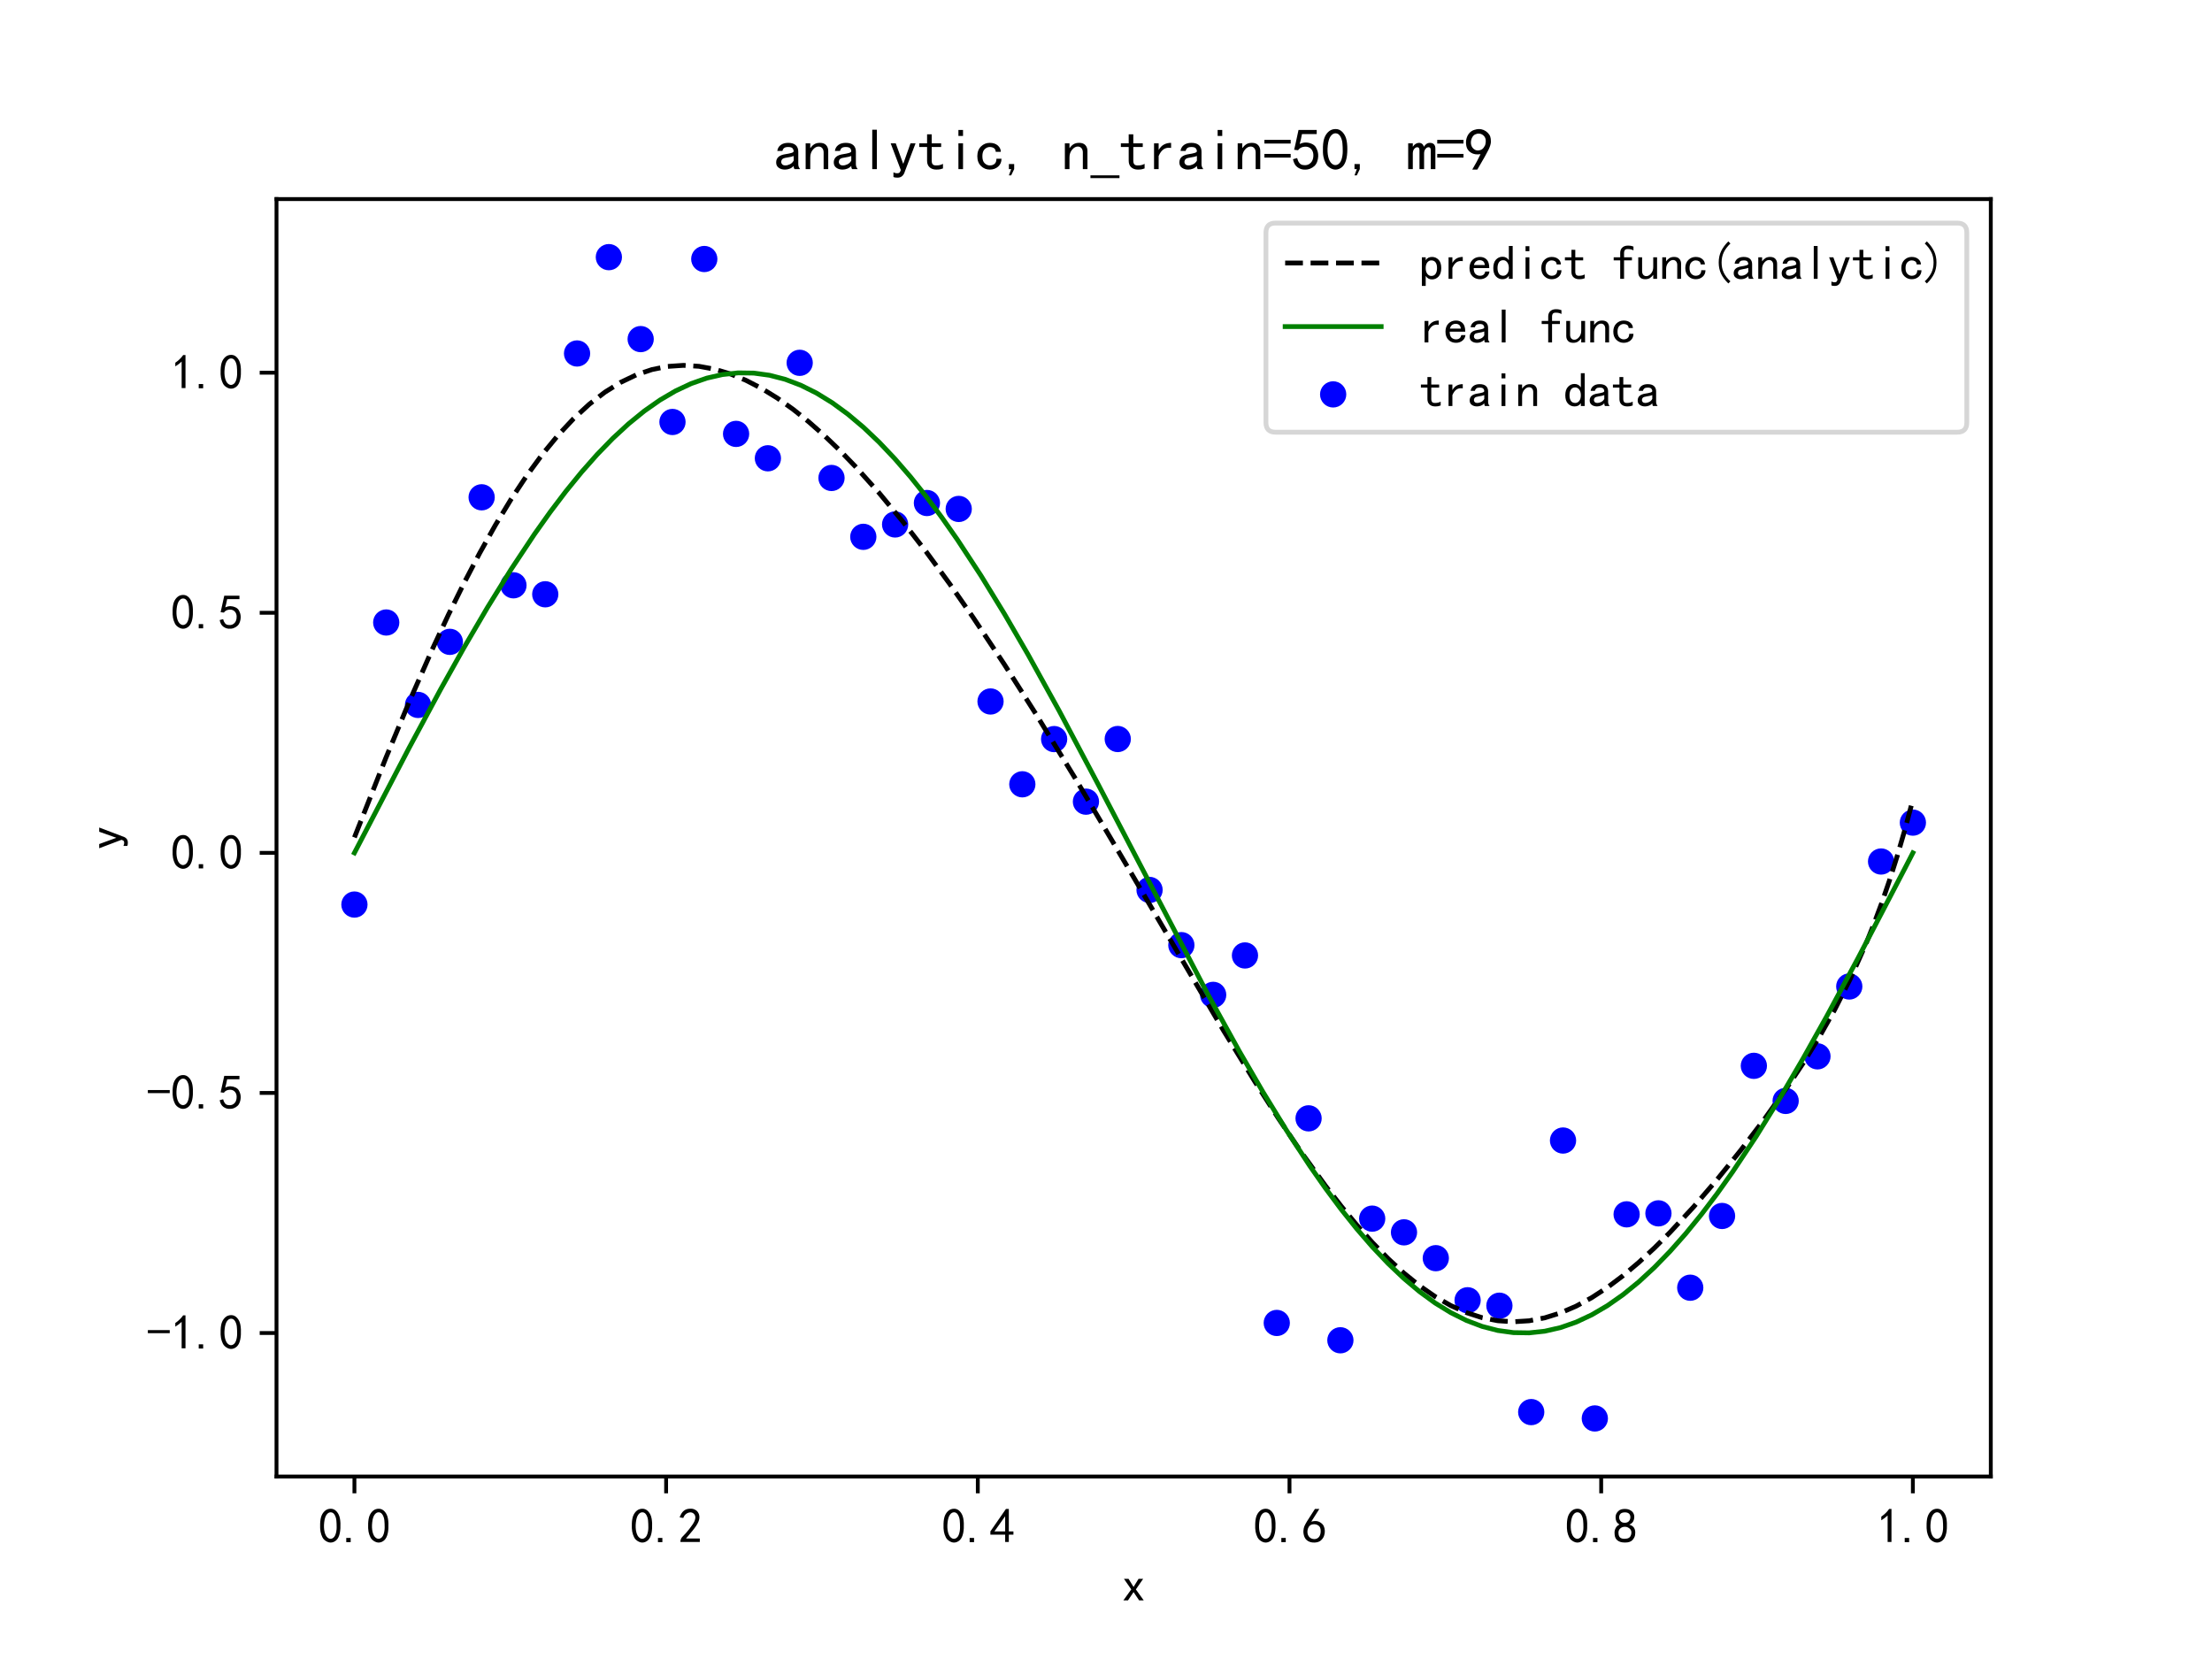 <?xml version="1.0" encoding="utf-8" standalone="no"?>
<!DOCTYPE svg PUBLIC "-//W3C//DTD SVG 1.1//EN"
  "http://www.w3.org/Graphics/SVG/1.1/DTD/svg11.dtd">
<svg height="345.6pt" version="1.1" viewBox="0 0 460.8 345.6" width="460.8pt" xmlns="http://www.w3.org/2000/svg" xmlns:xlink="http://www.w3.org/1999/xlink">
 <defs>
  <style type="text/css">*{stroke-linecap:butt;stroke-linejoin:round;}</style>
 </defs>
 <g id="figure_1">
  <g id="patch_1">
   <path d="M 0 345.6 
L 460.8 345.6 
L 460.8 0 
L 0 0 
z
" style="fill:#ffffff;"/>
  </g>
  <g id="axes_1">
   <g id="patch_2">
    <path d="M 57.6 307.584 
L 414.72 307.584 
L 414.72 41.472 
L 57.6 41.472 
z
" style="fill:#ffffff;"/>
   </g>
   <g id="PathCollection_1">
    <defs>
     <path d="M 0 2.236 
C 0.593 2.236 1.162 2 1.581 1.581 
C 2 1.162 2.236 0.593 2.236 0 
C 2.236 -0.593 2 -1.162 1.581 -1.581 
C 1.162 -2 0.593 -2.236 0 -2.236 
C -0.593 -2.236 -1.162 -2 -1.581 -1.581 
C -2 -1.162 -2.236 -0.593 -2.236 0 
C -2.236 0.593 -2 1.162 -1.581 1.581 
C -1.162 2 -0.593 2.236 0 2.236 
z
" id="mcbcfadfcb2" style="stroke:#0000ff;"/>
    </defs>
    <g clip-path="url(#p588df26e7e)">
     <use style="fill:#0000ff;stroke:#0000ff;" x="73.833" xlink:href="#mcbcfadfcb2" y="188.435"/>
     <use style="fill:#0000ff;stroke:#0000ff;" x="80.458" xlink:href="#mcbcfadfcb2" y="129.677"/>
     <use style="fill:#0000ff;stroke:#0000ff;" x="87.084" xlink:href="#mcbcfadfcb2" y="146.848"/>
     <use style="fill:#0000ff;stroke:#0000ff;" x="93.71" xlink:href="#mcbcfadfcb2" y="133.709"/>
     <use style="fill:#0000ff;stroke:#0000ff;" x="100.335" xlink:href="#mcbcfadfcb2" y="103.596"/>
     <use style="fill:#0000ff;stroke:#0000ff;" x="106.961" xlink:href="#mcbcfadfcb2" y="121.929"/>
     <use style="fill:#0000ff;stroke:#0000ff;" x="113.586" xlink:href="#mcbcfadfcb2" y="123.801"/>
     <use style="fill:#0000ff;stroke:#0000ff;" x="120.212" xlink:href="#mcbcfadfcb2" y="73.634"/>
     <use style="fill:#0000ff;stroke:#0000ff;" x="126.838" xlink:href="#mcbcfadfcb2" y="53.568"/>
     <use style="fill:#0000ff;stroke:#0000ff;" x="133.463" xlink:href="#mcbcfadfcb2" y="70.64"/>
     <use style="fill:#0000ff;stroke:#0000ff;" x="140.089" xlink:href="#mcbcfadfcb2" y="87.905"/>
     <use style="fill:#0000ff;stroke:#0000ff;" x="146.714" xlink:href="#mcbcfadfcb2" y="53.957"/>
     <use style="fill:#0000ff;stroke:#0000ff;" x="153.34" xlink:href="#mcbcfadfcb2" y="90.388"/>
     <use style="fill:#0000ff;stroke:#0000ff;" x="159.966" xlink:href="#mcbcfadfcb2" y="95.469"/>
     <use style="fill:#0000ff;stroke:#0000ff;" x="166.591" xlink:href="#mcbcfadfcb2" y="75.582"/>
     <use style="fill:#0000ff;stroke:#0000ff;" x="173.217" xlink:href="#mcbcfadfcb2" y="99.569"/>
     <use style="fill:#0000ff;stroke:#0000ff;" x="179.842" xlink:href="#mcbcfadfcb2" y="111.831"/>
     <use style="fill:#0000ff;stroke:#0000ff;" x="186.468" xlink:href="#mcbcfadfcb2" y="109.253"/>
     <use style="fill:#0000ff;stroke:#0000ff;" x="193.094" xlink:href="#mcbcfadfcb2" y="104.786"/>
     <use style="fill:#0000ff;stroke:#0000ff;" x="199.719" xlink:href="#mcbcfadfcb2" y="106.021"/>
     <use style="fill:#0000ff;stroke:#0000ff;" x="206.345" xlink:href="#mcbcfadfcb2" y="146.131"/>
     <use style="fill:#0000ff;stroke:#0000ff;" x="212.97" xlink:href="#mcbcfadfcb2" y="163.384"/>
     <use style="fill:#0000ff;stroke:#0000ff;" x="219.596" xlink:href="#mcbcfadfcb2" y="153.966"/>
     <use style="fill:#0000ff;stroke:#0000ff;" x="226.222" xlink:href="#mcbcfadfcb2" y="167.002"/>
     <use style="fill:#0000ff;stroke:#0000ff;" x="232.847" xlink:href="#mcbcfadfcb2" y="153.95"/>
     <use style="fill:#0000ff;stroke:#0000ff;" x="239.473" xlink:href="#mcbcfadfcb2" y="185.391"/>
     <use style="fill:#0000ff;stroke:#0000ff;" x="246.098" xlink:href="#mcbcfadfcb2" y="196.89"/>
     <use style="fill:#0000ff;stroke:#0000ff;" x="252.724" xlink:href="#mcbcfadfcb2" y="207.248"/>
     <use style="fill:#0000ff;stroke:#0000ff;" x="259.35" xlink:href="#mcbcfadfcb2" y="199.039"/>
     <use style="fill:#0000ff;stroke:#0000ff;" x="265.975" xlink:href="#mcbcfadfcb2" y="275.595"/>
     <use style="fill:#0000ff;stroke:#0000ff;" x="272.601" xlink:href="#mcbcfadfcb2" y="232.971"/>
     <use style="fill:#0000ff;stroke:#0000ff;" x="279.226" xlink:href="#mcbcfadfcb2" y="279.205"/>
     <use style="fill:#0000ff;stroke:#0000ff;" x="285.852" xlink:href="#mcbcfadfcb2" y="253.865"/>
     <use style="fill:#0000ff;stroke:#0000ff;" x="292.478" xlink:href="#mcbcfadfcb2" y="256.719"/>
     <use style="fill:#0000ff;stroke:#0000ff;" x="299.103" xlink:href="#mcbcfadfcb2" y="262.101"/>
     <use style="fill:#0000ff;stroke:#0000ff;" x="305.729" xlink:href="#mcbcfadfcb2" y="270.869"/>
     <use style="fill:#0000ff;stroke:#0000ff;" x="312.354" xlink:href="#mcbcfadfcb2" y="272.001"/>
     <use style="fill:#0000ff;stroke:#0000ff;" x="318.98" xlink:href="#mcbcfadfcb2" y="294.164"/>
     <use style="fill:#0000ff;stroke:#0000ff;" x="325.606" xlink:href="#mcbcfadfcb2" y="237.593"/>
     <use style="fill:#0000ff;stroke:#0000ff;" x="332.231" xlink:href="#mcbcfadfcb2" y="295.488"/>
     <use style="fill:#0000ff;stroke:#0000ff;" x="338.857" xlink:href="#mcbcfadfcb2" y="252.968"/>
     <use style="fill:#0000ff;stroke:#0000ff;" x="345.482" xlink:href="#mcbcfadfcb2" y="252.763"/>
     <use style="fill:#0000ff;stroke:#0000ff;" x="352.108" xlink:href="#mcbcfadfcb2" y="268.254"/>
     <use style="fill:#0000ff;stroke:#0000ff;" x="358.734" xlink:href="#mcbcfadfcb2" y="253.309"/>
     <use style="fill:#0000ff;stroke:#0000ff;" x="365.359" xlink:href="#mcbcfadfcb2" y="222.031"/>
     <use style="fill:#0000ff;stroke:#0000ff;" x="371.985" xlink:href="#mcbcfadfcb2" y="229.342"/>
     <use style="fill:#0000ff;stroke:#0000ff;" x="378.61" xlink:href="#mcbcfadfcb2" y="220.055"/>
     <use style="fill:#0000ff;stroke:#0000ff;" x="385.236" xlink:href="#mcbcfadfcb2" y="205.502"/>
     <use style="fill:#0000ff;stroke:#0000ff;" x="391.862" xlink:href="#mcbcfadfcb2" y="179.467"/>
     <use style="fill:#0000ff;stroke:#0000ff;" x="398.487" xlink:href="#mcbcfadfcb2" y="171.367"/>
    </g>
   </g>
   <g id="matplotlib.axis_1">
    <g id="xtick_1">
     <g id="line2d_1">
      <defs>
       <path d="M 0 0 
L 0 3.5 
" id="me71d3157ea" style="stroke:#000000;stroke-width:0.8;"/>
      </defs>
      <g>
       <use style="stroke:#000000;stroke-width:0.8;" x="73.833" xlink:href="#me71d3157ea" y="307.584"/>
      </g>
     </g>
     <g id="text_1">
      <!-- 0.0 -->
      <g transform="translate(66.333 321.459)scale(0.1 -0.1)">
       <defs>
        <path d="M 225 2537 
Q 250 3200 412 3587 
Q 575 3975 875 4225 
Q 1175 4475 1612 4475 
Q 2050 4475 2375 4112 
Q 2700 3750 2800 3200 
Q 2900 2650 2862 1937 
Q 2825 1225 2612 775 
Q 2400 325 1975 150 
Q 1550 -25 1125 187 
Q 700 400 525 750 
Q 350 1100 275 1487 
Q 200 1875 225 2537 
z
M 750 2687 
Q 675 2000 800 1462 
Q 925 925 1212 700 
Q 1500 475 1800 612 
Q 2100 750 2237 1162 
Q 2375 1575 2375 2062 
Q 2375 2550 2337 2950 
Q 2300 3350 2112 3675 
Q 1925 4000 1612 4012 
Q 1300 4025 1062 3700 
Q 825 3375 750 2687 
z
" id="SimHei-30" transform="scale(0.016)"/>
        <path d="M 1075 125 
L 500 125 
L 500 675 
L 1075 675 
L 1075 125 
z
" id="SimHei-2e" transform="scale(0.016)"/>
       </defs>
       <use xlink:href="#SimHei-30"/>
       <use x="50" xlink:href="#SimHei-2e"/>
       <use x="100" xlink:href="#SimHei-30"/>
      </g>
     </g>
    </g>
    <g id="xtick_2">
     <g id="line2d_2">
      <g>
       <use style="stroke:#000000;stroke-width:0.8;" x="138.764" xlink:href="#me71d3157ea" y="307.584"/>
      </g>
     </g>
     <g id="text_2">
      <!-- 0.2 -->
      <g transform="translate(131.264 321.459)scale(0.1 -0.1)">
       <defs>
        <path d="M 300 250 
Q 325 625 650 925 
Q 975 1225 1475 1862 
Q 1975 2500 2125 2850 
Q 2275 3200 2237 3450 
Q 2200 3700 2000 3862 
Q 1800 4025 1537 4000 
Q 1275 3975 1037 3800 
Q 800 3625 675 3275 
L 200 3350 
Q 400 3925 712 4187 
Q 1025 4450 1450 4475 
Q 1700 4500 1900 4462 
Q 2100 4425 2312 4287 
Q 2525 4150 2662 3875 
Q 2800 3600 2762 3212 
Q 2725 2825 2375 2287 
Q 2025 1750 1025 600 
L 2825 600 
L 2825 150 
L 300 150 
L 300 250 
z
" id="SimHei-32" transform="scale(0.016)"/>
       </defs>
       <use xlink:href="#SimHei-30"/>
       <use x="50" xlink:href="#SimHei-2e"/>
       <use x="100" xlink:href="#SimHei-32"/>
      </g>
     </g>
    </g>
    <g id="xtick_3">
     <g id="line2d_3">
      <g>
       <use style="stroke:#000000;stroke-width:0.8;" x="203.695" xlink:href="#me71d3157ea" y="307.584"/>
      </g>
     </g>
     <g id="text_3">
      <!-- 0.4 -->
      <g transform="translate(196.195 321.459)scale(0.1 -0.1)">
       <defs>
        <path d="M 2000 1100 
L 75 1100 
L 75 1525 
L 2100 4450 
L 2475 4450 
L 2475 1525 
L 3075 1525 
L 3075 1100 
L 2475 1100 
L 2475 150 
L 2000 150 
L 2000 1100 
z
M 2000 1525 
L 2000 3500 
L 600 1525 
L 2000 1525 
z
" id="SimHei-34" transform="scale(0.016)"/>
       </defs>
       <use xlink:href="#SimHei-30"/>
       <use x="50" xlink:href="#SimHei-2e"/>
       <use x="100" xlink:href="#SimHei-34"/>
      </g>
     </g>
    </g>
    <g id="xtick_4">
     <g id="line2d_4">
      <g>
       <use style="stroke:#000000;stroke-width:0.8;" x="268.625" xlink:href="#me71d3157ea" y="307.584"/>
      </g>
     </g>
     <g id="text_4">
      <!-- 0.6 -->
      <g transform="translate(261.125 321.459)scale(0.1 -0.1)">
       <defs>
        <path d="M 250 1612 
Q 275 1975 387 2225 
Q 500 2475 725 2850 
L 1750 4450 
L 2325 4450 
L 1275 2800 
Q 1950 2975 2350 2750 
Q 2750 2525 2887 2237 
Q 3025 1950 3037 1612 
Q 3050 1275 2937 950 
Q 2825 625 2537 362 
Q 2250 100 1737 75 
Q 1225 50 862 262 
Q 500 475 362 862 
Q 225 1250 250 1612 
z
M 1025 787 
Q 1250 550 1625 525 
Q 2000 500 2250 775 
Q 2500 1050 2500 1575 
Q 2500 2100 2187 2300 
Q 1875 2500 1487 2450 
Q 1100 2400 925 2075 
Q 750 1750 775 1387 
Q 800 1025 1025 787 
z
" id="SimHei-36" transform="scale(0.016)"/>
       </defs>
       <use xlink:href="#SimHei-30"/>
       <use x="50" xlink:href="#SimHei-2e"/>
       <use x="100" xlink:href="#SimHei-36"/>
      </g>
     </g>
    </g>
    <g id="xtick_5">
     <g id="line2d_5">
      <g>
       <use style="stroke:#000000;stroke-width:0.8;" x="333.556" xlink:href="#me71d3157ea" y="307.584"/>
      </g>
     </g>
     <g id="text_5">
      <!-- 0.8 -->
      <g transform="translate(326.056 321.459)scale(0.1 -0.1)">
       <defs>
        <path d="M 175 1375 
Q 175 1675 325 1962 
Q 475 2250 825 2425 
Q 525 2600 425 2812 
Q 325 3025 312 3300 
Q 300 3575 387 3775 
Q 475 3975 650 4150 
Q 825 4325 1037 4387 
Q 1250 4450 1500 4450 
Q 1750 4450 1950 4400 
Q 2150 4350 2375 4187 
Q 2600 4025 2700 3725 
Q 2800 3425 2687 3025 
Q 2575 2625 2100 2400 
Q 2525 2275 2700 2012 
Q 2875 1750 2875 1375 
Q 2875 1000 2762 775 
Q 2650 550 2512 400 
Q 2375 250 2137 162 
Q 1900 75 1537 75 
Q 1175 75 912 162 
Q 650 250 475 425 
Q 300 600 237 837 
Q 175 1075 175 1375 
z
M 687 1400 
Q 675 1100 787 875 
Q 900 650 1200 587 
Q 1500 525 1825 600 
Q 2150 675 2275 950 
Q 2400 1225 2362 1500 
Q 2325 1775 2050 1962 
Q 1775 2150 1450 2125 
Q 1125 2100 912 1900 
Q 700 1700 687 1400 
z
M 775 3350 
Q 775 3100 950 2875 
Q 1125 2650 1500 2650 
Q 1875 2650 2062 2875 
Q 2250 3100 2237 3412 
Q 2225 3725 2012 3875 
Q 1800 4025 1437 4000 
Q 1075 3975 925 3787 
Q 775 3600 775 3350 
z
" id="SimHei-38" transform="scale(0.016)"/>
       </defs>
       <use xlink:href="#SimHei-30"/>
       <use x="50" xlink:href="#SimHei-2e"/>
       <use x="100" xlink:href="#SimHei-38"/>
      </g>
     </g>
    </g>
    <g id="xtick_6">
     <g id="line2d_6">
      <g>
       <use style="stroke:#000000;stroke-width:0.8;" x="398.487" xlink:href="#me71d3157ea" y="307.584"/>
      </g>
     </g>
     <g id="text_6">
      <!-- 1.0 -->
      <g transform="translate(390.987 321.459)scale(0.1 -0.1)">
       <defs>
        <path d="M 1400 3600 
Q 1075 3275 575 2975 
L 575 3450 
Q 1200 3875 1600 4450 
L 1900 4450 
L 1900 150 
L 1400 150 
L 1400 3600 
z
" id="SimHei-31" transform="scale(0.016)"/>
       </defs>
       <use xlink:href="#SimHei-31"/>
       <use x="50" xlink:href="#SimHei-2e"/>
       <use x="100" xlink:href="#SimHei-30"/>
      </g>
     </g>
    </g>
    <g id="text_7">
     <!-- x -->
     <g transform="translate(233.66 333.584)scale(0.1 -0.1)">
      <defs>
       <path d="M 2875 125 
L 2275 125 
L 1550 1200 
L 825 125 
L 225 125 
L 1250 1550 
L 300 2925 
L 900 2925 
L 1550 1875 
L 2200 2925 
L 2800 2925 
L 1850 1550 
L 2875 125 
z
" id="SimHei-78" transform="scale(0.016)"/>
      </defs>
      <use xlink:href="#SimHei-78"/>
     </g>
    </g>
   </g>
   <g id="matplotlib.axis_2">
    <g id="ytick_1">
     <g id="line2d_7">
      <defs>
       <path d="M 0 0 
L -3.5 0 
" id="m7e428e8f19" style="stroke:#000000;stroke-width:0.8;"/>
      </defs>
      <g>
       <use style="stroke:#000000;stroke-width:0.8;" x="57.6" xlink:href="#m7e428e8f19" y="277.688"/>
      </g>
     </g>
     <g id="text_8">
      <!-- -1.0 -->
      <g transform="translate(30.6 281.125)scale(0.1 -0.1)">
       <defs>
        <path d="M 2975 2125 
L 125 2125 
L 125 2525 
L 2975 2525 
L 2975 2125 
z
" id="SimHei-2d" transform="scale(0.016)"/>
       </defs>
       <use xlink:href="#SimHei-2d"/>
       <use x="50" xlink:href="#SimHei-31"/>
       <use x="100" xlink:href="#SimHei-2e"/>
       <use x="150" xlink:href="#SimHei-30"/>
      </g>
     </g>
    </g>
    <g id="ytick_2">
     <g id="line2d_8">
      <g>
       <use style="stroke:#000000;stroke-width:0.8;" x="57.6" xlink:href="#m7e428e8f19" y="227.677"/>
      </g>
     </g>
     <g id="text_9">
      <!-- -0.5 -->
      <g transform="translate(30.6 231.115)scale(0.1 -0.1)">
       <defs>
        <path d="M 550 1325 
Q 725 650 1150 575 
Q 1575 500 1837 662 
Q 2100 825 2212 1087 
Q 2325 1350 2312 1675 
Q 2300 2000 2137 2225 
Q 1975 2450 1725 2525 
Q 1475 2600 1162 2525 
Q 850 2450 650 2175 
L 225 2225 
Q 275 2375 700 4375 
L 2675 4375 
L 2675 3925 
L 1075 3925 
Q 950 3250 825 2850 
Q 1200 3025 1525 3012 
Q 1850 3000 2150 2862 
Q 2450 2725 2587 2487 
Q 2725 2250 2787 2012 
Q 2850 1775 2837 1500 
Q 2825 1225 2725 937 
Q 2625 650 2425 462 
Q 2225 275 1937 162 
Q 1650 50 1275 75 
Q 900 100 562 350 
Q 225 600 100 1200 
L 550 1325 
z
" id="SimHei-35" transform="scale(0.016)"/>
       </defs>
       <use xlink:href="#SimHei-2d"/>
       <use x="50" xlink:href="#SimHei-30"/>
       <use x="100" xlink:href="#SimHei-2e"/>
       <use x="150" xlink:href="#SimHei-35"/>
      </g>
     </g>
    </g>
    <g id="ytick_3">
     <g id="line2d_9">
      <g>
       <use style="stroke:#000000;stroke-width:0.8;" x="57.6" xlink:href="#m7e428e8f19" y="177.667"/>
      </g>
     </g>
     <g id="text_10">
      <!-- 0.0 -->
      <g transform="translate(35.6 181.104)scale(0.1 -0.1)">
       <use xlink:href="#SimHei-30"/>
       <use x="50" xlink:href="#SimHei-2e"/>
       <use x="100" xlink:href="#SimHei-30"/>
      </g>
     </g>
    </g>
    <g id="ytick_4">
     <g id="line2d_10">
      <g>
       <use style="stroke:#000000;stroke-width:0.8;" x="57.6" xlink:href="#m7e428e8f19" y="127.656"/>
      </g>
     </g>
     <g id="text_11">
      <!-- 0.5 -->
      <g transform="translate(35.6 131.094)scale(0.1 -0.1)">
       <use xlink:href="#SimHei-30"/>
       <use x="50" xlink:href="#SimHei-2e"/>
       <use x="100" xlink:href="#SimHei-35"/>
      </g>
     </g>
    </g>
    <g id="ytick_5">
     <g id="line2d_11">
      <g>
       <use style="stroke:#000000;stroke-width:0.8;" x="57.6" xlink:href="#m7e428e8f19" y="77.646"/>
      </g>
     </g>
     <g id="text_12">
      <!-- 1.0 -->
      <g transform="translate(35.6 81.083)scale(0.1 -0.1)">
       <use xlink:href="#SimHei-31"/>
       <use x="50" xlink:href="#SimHei-2e"/>
       <use x="100" xlink:href="#SimHei-30"/>
      </g>
     </g>
    </g>
    <g id="text_13">
     <!-- y -->
     <g transform="translate(25.35 177.028)rotate(-90)scale(0.1 -0.1)">
      <defs>
       <path d="M 2900 2925 
L 1750 -100 
Q 1650 -450 1450 -625 
Q 1250 -800 950 -800 
Q 825 -800 712 -787 
Q 600 -775 500 -725 
L 500 -225 
Q 600 -275 700 -300 
Q 800 -325 875 -325 
Q 1075 -325 1150 -262 
Q 1225 -200 1300 25 
L 200 2925 
L 750 2925 
L 1550 725 
L 1575 725 
L 2350 2925 
L 2900 2925 
z
" id="SimHei-79" transform="scale(0.016)"/>
      </defs>
      <use xlink:href="#SimHei-79"/>
     </g>
    </g>
   </g>
   <g id="line2d_12">
    <path clip-path="url(#p588df26e7e)" d="M 73.833 174.448 
L 80.358 157.95 
L 85.253 146.186 
L 90.147 135.069 
L 93.41 128.071 
L 96.673 121.441 
L 99.936 115.205 
L 103.198 109.388 
L 106.461 104.012 
L 109.724 99.093 
L 112.987 94.644 
L 116.25 90.675 
L 119.513 87.19 
L 122.776 84.193 
L 126.038 81.679 
L 129.301 79.646 
L 132.564 78.084 
L 135.827 76.983 
L 139.09 76.33 
L 142.353 76.111 
L 145.616 76.309 
L 148.879 76.907 
L 152.141 77.888 
L 155.404 79.231 
L 158.667 80.919 
L 161.93 82.931 
L 165.193 85.251 
L 168.456 87.858 
L 171.719 90.735 
L 174.981 93.865 
L 178.244 97.232 
L 183.139 102.693 
L 188.033 108.605 
L 192.927 114.923 
L 197.821 121.607 
L 202.716 128.623 
L 209.241 138.432 
L 215.767 148.693 
L 223.924 162.035 
L 233.713 178.583 
L 254.921 214.742 
L 261.447 225.374 
L 266.341 233.008 
L 271.236 240.258 
L 276.13 247.041 
L 279.393 251.261 
L 282.656 255.211 
L 285.919 258.867 
L 289.181 262.205 
L 292.444 265.204 
L 295.707 267.844 
L 298.97 270.108 
L 302.233 271.979 
L 305.496 273.446 
L 308.759 274.5 
L 312.021 275.135 
L 315.284 275.349 
L 318.547 275.143 
L 321.81 274.525 
L 325.073 273.505 
L 328.336 272.096 
L 331.599 270.316 
L 334.862 268.188 
L 338.124 265.735 
L 341.387 262.984 
L 344.65 259.963 
L 347.913 256.701 
L 352.807 251.413 
L 357.702 245.717 
L 362.596 239.661 
L 367.49 233.237 
L 372.384 226.365 
L 375.647 221.447 
L 378.91 216.16 
L 382.173 210.379 
L 385.436 203.944 
L 388.699 196.643 
L 390.33 192.587 
L 391.962 188.212 
L 393.593 183.474 
L 395.224 178.326 
L 396.856 172.715 
L 398.487 166.585 
L 398.487 166.585 
" style="fill:none;stroke:#000000;stroke-dasharray:3.7,1.6;stroke-dashoffset:0;"/>
   </g>
   <g id="line2d_13">
    <path clip-path="url(#p588df26e7e)" d="M 73.833 177.667 
L 85.253 155.74 
L 91.778 143.622 
L 96.673 134.88 
L 101.567 126.521 
L 106.461 118.621 
L 111.356 111.25 
L 114.618 106.663 
L 117.881 102.359 
L 121.144 98.355 
L 124.407 94.667 
L 127.67 91.31 
L 130.933 88.298 
L 134.196 85.642 
L 137.458 83.352 
L 140.721 81.439 
L 143.984 79.909 
L 147.247 78.768 
L 150.51 78.022 
L 153.773 77.674 
L 157.036 77.724 
L 160.299 78.172 
L 163.561 79.017 
L 166.824 80.255 
L 170.087 81.881 
L 173.35 83.889 
L 176.613 86.272 
L 179.876 89.018 
L 183.139 92.118 
L 186.401 95.559 
L 189.664 99.327 
L 192.927 103.407 
L 196.19 107.784 
L 199.453 112.439 
L 204.347 119.903 
L 209.241 127.884 
L 214.136 136.312 
L 220.661 148.113 
L 228.819 163.503 
L 251.659 207.22 
L 258.184 219.021 
L 263.079 227.449 
L 267.973 235.431 
L 272.867 242.895 
L 276.13 247.55 
L 279.393 251.927 
L 282.656 256.007 
L 285.919 259.775 
L 289.181 263.216 
L 292.444 266.316 
L 295.707 269.062 
L 298.97 271.444 
L 302.233 273.452 
L 305.496 275.079 
L 308.759 276.317 
L 312.021 277.162 
L 315.284 277.61 
L 318.547 277.66 
L 321.81 277.311 
L 325.073 276.565 
L 328.336 275.425 
L 331.599 273.895 
L 334.862 271.982 
L 338.124 269.692 
L 341.387 267.036 
L 344.65 264.023 
L 347.913 260.666 
L 351.176 256.979 
L 354.439 252.975 
L 357.702 248.671 
L 360.964 244.084 
L 365.859 236.713 
L 370.753 228.813 
L 375.647 220.454 
L 380.542 211.711 
L 387.067 199.594 
L 396.856 180.824 
L 398.487 177.667 
L 398.487 177.667 
" style="fill:none;stroke:#008000;stroke-linecap:square;"/>
   </g>
   <g id="patch_3">
    <path d="M 57.6 307.584 
L 57.6 41.472 
" style="fill:none;stroke:#000000;stroke-linecap:square;stroke-linejoin:miter;stroke-width:0.8;"/>
   </g>
   <g id="patch_4">
    <path d="M 414.72 307.584 
L 414.72 41.472 
" style="fill:none;stroke:#000000;stroke-linecap:square;stroke-linejoin:miter;stroke-width:0.8;"/>
   </g>
   <g id="patch_5">
    <path d="M 57.6 307.584 
L 414.72 307.584 
" style="fill:none;stroke:#000000;stroke-linecap:square;stroke-linejoin:miter;stroke-width:0.8;"/>
   </g>
   <g id="patch_6">
    <path d="M 57.6 41.472 
L 414.72 41.472 
" style="fill:none;stroke:#000000;stroke-linecap:square;stroke-linejoin:miter;stroke-width:0.8;"/>
   </g>
   <g id="text_14">
    <!-- analytic, n_train=50, m=9 -->
    <g transform="translate(161.16 35.472)scale(0.12 -0.12)">
     <defs>
      <path d="M 2875 125 
L 2275 125 
Q 2225 175 2200 262 
Q 2175 350 2175 475 
Q 2000 275 1750 175 
Q 1500 75 1225 75 
Q 825 75 550 275 
Q 275 475 275 850 
Q 275 1225 525 1450 
Q 775 1675 1300 1750 
Q 1650 1800 1912 1875 
Q 2175 1950 2175 2075 
Q 2175 2225 2062 2375 
Q 1950 2525 1575 2525 
Q 1275 2525 1137 2412 
Q 1000 2300 950 2100 
L 400 2100 
Q 450 2500 762 2737 
Q 1075 2975 1575 2975 
Q 2125 2975 2400 2725 
Q 2675 2475 2675 2025 
L 2675 650 
Q 2675 500 2725 375 
Q 2775 250 2875 125 
z
M 2175 1050 
L 2175 1550 
Q 2025 1500 1887 1462 
Q 1750 1425 1425 1375 
Q 1050 1325 937 1200 
Q 825 1075 825 900 
Q 825 750 937 637 
Q 1050 525 1275 525 
Q 1500 525 1762 650 
Q 2025 775 2175 1050 
z
" id="SimHei-61" transform="scale(0.016)"/>
      <path d="M 2800 125 
L 2300 125 
L 2300 1925 
Q 2300 2225 2150 2400 
Q 2000 2575 1750 2575 
Q 1425 2575 1137 2237 
Q 850 1900 850 1400 
L 850 125 
L 350 125 
L 350 2925 
L 850 2925 
L 850 2400 
Q 1050 2675 1287 2825 
Q 1525 2975 1900 2975 
Q 2350 2975 2575 2725 
Q 2800 2475 2800 2100 
L 2800 125 
z
" id="SimHei-6e" transform="scale(0.016)"/>
      <path d="M 1825 125 
L 1325 125 
L 1325 4400 
L 1825 4400 
L 1825 125 
z
" id="SimHei-6c" transform="scale(0.016)"/>
      <path d="M 2750 200 
Q 2625 150 2462 112 
Q 2300 75 2025 75 
Q 1575 75 1300 325 
Q 1025 575 1025 1025 
L 1025 2525 
L 175 2525 
L 175 2925 
L 1025 2925 
L 1025 3900 
L 1525 3900 
L 1525 2925 
L 2550 2925 
L 2550 2525 
L 1525 2525 
L 1525 1000 
Q 1525 800 1625 662 
Q 1725 525 2000 525 
Q 2275 525 2450 575 
Q 2625 625 2750 700 
L 2750 200 
z
" id="SimHei-74" transform="scale(0.016)"/>
      <path d="M 1800 3725 
L 1300 3725 
L 1300 4375 
L 1800 4375 
L 1800 3725 
z
M 1800 125 
L 1300 125 
L 1300 2925 
L 1800 2925 
L 1800 125 
z
" id="SimHei-69" transform="scale(0.016)"/>
      <path d="M 2850 1250 
Q 2850 725 2487 400 
Q 2125 75 1575 75 
Q 1025 75 625 462 
Q 225 850 225 1525 
Q 225 2200 625 2587 
Q 1025 2975 1575 2975 
Q 2125 2975 2450 2687 
Q 2775 2400 2775 2000 
L 2225 2000 
Q 2200 2300 2012 2412 
Q 1825 2525 1575 2525 
Q 1275 2525 1025 2287 
Q 775 2050 775 1525 
Q 775 1000 1025 762 
Q 1275 525 1575 525 
Q 1900 525 2100 700 
Q 2300 875 2300 1250 
L 2850 1250 
z
" id="SimHei-63" transform="scale(0.016)"/>
      <path d="M 1100 125 
L 775 -550 
L 525 -550 
L 775 125 
L 525 125 
L 525 675 
L 1100 675 
L 1100 125 
z
" id="SimHei-2c" transform="scale(0.016)"/>
      <path id="SimHei-20" transform="scale(0.016)"/>
      <path d="M 3150 -850 
L 0 -850 
L 0 -550 
L 3150 -550 
L 3150 -850 
z
" id="SimHei-5f" transform="scale(0.016)"/>
      <path d="M 2500 2425 
Q 2025 2500 1700 2287 
Q 1375 2075 1150 1550 
L 1150 125 
L 650 125 
L 650 2925 
L 1150 2925 
L 1150 2200 
Q 1375 2600 1712 2787 
Q 2050 2975 2500 2975 
L 2500 2425 
z
" id="SimHei-72" transform="scale(0.016)"/>
      <path d="M 2975 2900 
L 125 2900 
L 125 3300 
L 2975 3300 
L 2975 2900 
z
M 2975 1375 
L 125 1375 
L 125 1775 
L 2975 1775 
L 2975 1375 
z
" id="SimHei-3d" transform="scale(0.016)"/>
      <path d="M 3050 125 
L 2550 125 
L 2550 2150 
Q 2550 2300 2500 2400 
Q 2450 2500 2300 2500 
Q 2125 2500 1975 2312 
Q 1825 2125 1825 1825 
L 1825 125 
L 1325 125 
L 1325 2150 
Q 1325 2300 1275 2400 
Q 1225 2500 1075 2500 
Q 900 2500 750 2312 
Q 600 2125 600 1825 
L 600 125 
L 100 125 
L 100 2925 
L 600 2925 
L 600 2550 
Q 725 2750 900 2862 
Q 1075 2975 1275 2975 
Q 1475 2975 1612 2862 
Q 1750 2750 1800 2550 
Q 1925 2750 2087 2862 
Q 2250 2975 2450 2975 
Q 2750 2975 2900 2812 
Q 3050 2650 3050 2350 
L 3050 125 
z
" id="SimHei-6d" transform="scale(0.016)"/>
      <path d="M 800 75 
Q 1350 1000 1700 1750 
Q 1075 1650 662 1912 
Q 250 2175 162 2625 
Q 75 3075 175 3437 
Q 275 3800 487 4037 
Q 700 4275 1000 4375 
Q 1300 4475 1537 4475 
Q 1775 4475 2025 4375 
Q 2275 4275 2475 4075 
Q 2675 3875 2750 3662 
Q 2825 3450 2825 3112 
Q 2825 2775 2575 2250 
Q 2325 1725 1350 75 
L 800 75 
z
M 662 2875 
Q 700 2550 937 2337 
Q 1175 2125 1450 2150 
Q 1725 2175 1887 2300 
Q 2050 2425 2200 2725 
Q 2300 3100 2250 3362 
Q 2200 3625 1987 3800 
Q 1775 3975 1525 3975 
Q 1375 4000 1137 3900 
Q 900 3800 762 3500 
Q 625 3200 662 2875 
z
" id="SimHei-39" transform="scale(0.016)"/>
     </defs>
     <use xlink:href="#SimHei-61"/>
     <use x="50" xlink:href="#SimHei-6e"/>
     <use x="100" xlink:href="#SimHei-61"/>
     <use x="150" xlink:href="#SimHei-6c"/>
     <use x="200" xlink:href="#SimHei-79"/>
     <use x="250" xlink:href="#SimHei-74"/>
     <use x="300" xlink:href="#SimHei-69"/>
     <use x="350" xlink:href="#SimHei-63"/>
     <use x="400" xlink:href="#SimHei-2c"/>
     <use x="450" xlink:href="#SimHei-20"/>
     <use x="500" xlink:href="#SimHei-6e"/>
     <use x="550" xlink:href="#SimHei-5f"/>
     <use x="600" xlink:href="#SimHei-74"/>
     <use x="650" xlink:href="#SimHei-72"/>
     <use x="700" xlink:href="#SimHei-61"/>
     <use x="750" xlink:href="#SimHei-69"/>
     <use x="800" xlink:href="#SimHei-6e"/>
     <use x="850" xlink:href="#SimHei-3d"/>
     <use x="900" xlink:href="#SimHei-35"/>
     <use x="950" xlink:href="#SimHei-30"/>
     <use x="1000" xlink:href="#SimHei-2c"/>
     <use x="1050" xlink:href="#SimHei-20"/>
     <use x="1100" xlink:href="#SimHei-6d"/>
     <use x="1150" xlink:href="#SimHei-3d"/>
     <use x="1200" xlink:href="#SimHei-39"/>
    </g>
   </g>
   <g id="legend_1">
    <g id="patch_7">
     <path d="M 265.72 90.034 
L 407.72 90.034 
Q 409.72 90.034 409.72 88.034 
L 409.72 48.472 
Q 409.72 46.472 407.72 46.472 
L 265.72 46.472 
Q 263.72 46.472 263.72 48.472 
L 263.72 88.034 
Q 263.72 90.034 265.72 90.034 
z
" style="fill:#ffffff;opacity:0.8;stroke:#cccccc;stroke-linejoin:miter;"/>
    </g>
    <g id="line2d_14">
     <path d="M 267.72 54.785 
L 287.72 54.785 
" style="fill:none;stroke:#000000;stroke-dasharray:3.7,1.6;stroke-dashoffset:0;"/>
    </g>
    <g id="line2d_15"/>
    <g id="text_15">
     <!-- predict func(analytic) -->
     <g transform="translate(295.72 58.285)scale(0.1 -0.1)">
      <defs>
       <path d="M 2825 1525 
Q 2825 800 2475 425 
Q 2125 50 1625 50 
Q 1350 50 1150 162 
Q 950 275 800 500 
L 800 -800 
L 300 -800 
L 300 2925 
L 800 2925 
L 800 2550 
Q 950 2775 1150 2875 
Q 1350 2975 1625 2975 
Q 2125 2975 2475 2612 
Q 2825 2250 2825 1525 
z
M 2275 1525 
Q 2275 2000 2087 2262 
Q 1900 2525 1525 2525 
Q 1225 2525 1012 2262 
Q 800 2000 800 1525 
Q 800 1050 1012 775 
Q 1225 500 1525 500 
Q 1900 500 2087 775 
Q 2275 1050 2275 1525 
z
" id="SimHei-70" transform="scale(0.016)"/>
       <path d="M 2850 1075 
Q 2800 625 2450 350 
Q 2100 75 1625 75 
Q 1025 75 637 462 
Q 250 850 250 1525 
Q 250 2200 637 2587 
Q 1025 2975 1625 2975 
Q 2150 2975 2487 2637 
Q 2825 2300 2825 1525 
L 800 1525 
Q 800 975 1037 750 
Q 1275 525 1625 525 
Q 1900 525 2075 662 
Q 2250 800 2300 1075 
L 2850 1075 
z
M 2250 1925 
Q 2200 2275 2025 2412 
Q 1850 2550 1575 2550 
Q 1325 2550 1125 2412 
Q 925 2275 825 1925 
L 2250 1925 
z
" id="SimHei-65" transform="scale(0.016)"/>
       <path d="M 2750 125 
L 2250 125 
L 2250 500 
Q 2100 275 1900 175 
Q 1700 75 1425 75 
Q 925 75 575 437 
Q 225 800 225 1525 
Q 225 2250 575 2625 
Q 925 3000 1425 3000 
Q 1700 3000 1900 2887 
Q 2100 2775 2250 2550 
L 2250 4400 
L 2750 4400 
L 2750 125 
z
M 2250 1525 
Q 2250 2000 2037 2275 
Q 1825 2550 1525 2550 
Q 1150 2550 962 2275 
Q 775 2000 775 1525 
Q 775 1050 962 787 
Q 1150 525 1525 525 
Q 1825 525 2037 787 
Q 2250 1050 2250 1525 
z
" id="SimHei-64" transform="scale(0.016)"/>
       <path d="M 2850 3825 
Q 2725 3900 2550 3950 
Q 2375 4000 2100 4000 
Q 1825 4000 1725 3862 
Q 1625 3725 1625 3525 
L 1625 2925 
L 2650 2925 
L 2650 2525 
L 1625 2525 
L 1625 125 
L 1125 125 
L 1125 2525 
L 275 2525 
L 275 2925 
L 1125 2925 
L 1125 3500 
Q 1125 3950 1400 4200 
Q 1675 4450 2125 4450 
Q 2400 4450 2562 4412 
Q 2725 4375 2850 4325 
L 2850 3825 
z
" id="SimHei-66" transform="scale(0.016)"/>
       <path d="M 2800 125 
L 2300 125 
L 2300 650 
Q 2100 375 1862 225 
Q 1625 75 1250 75 
Q 800 75 575 325 
Q 350 575 350 950 
L 350 2925 
L 850 2925 
L 850 1125 
Q 850 825 1000 650 
Q 1150 475 1400 475 
Q 1725 475 2012 812 
Q 2300 1150 2300 1650 
L 2300 2925 
L 2800 2925 
L 2800 125 
z
" id="SimHei-75" transform="scale(0.016)"/>
       <path d="M 2975 -200 
L 2700 -475 
Q 2075 125 1762 775 
Q 1450 1425 1450 2250 
Q 1450 3075 1762 3725 
Q 2075 4375 2700 5000 
L 2975 4725 
Q 2400 4175 2112 3587 
Q 1825 3000 1825 2250 
Q 1825 1500 2112 912 
Q 2400 325 2975 -200 
z
" id="SimHei-28" transform="scale(0.016)"/>
       <path d="M 1675 2250 
Q 1675 1425 1362 775 
Q 1050 125 425 -475 
L 150 -200 
Q 725 325 1012 912 
Q 1300 1500 1300 2250 
Q 1300 3000 1012 3587 
Q 725 4175 150 4725 
L 425 5000 
Q 1050 4375 1362 3725 
Q 1675 3075 1675 2250 
z
" id="SimHei-29" transform="scale(0.016)"/>
      </defs>
      <use xlink:href="#SimHei-70"/>
      <use x="50" xlink:href="#SimHei-72"/>
      <use x="100" xlink:href="#SimHei-65"/>
      <use x="150" xlink:href="#SimHei-64"/>
      <use x="200" xlink:href="#SimHei-69"/>
      <use x="250" xlink:href="#SimHei-63"/>
      <use x="300" xlink:href="#SimHei-74"/>
      <use x="350" xlink:href="#SimHei-20"/>
      <use x="400" xlink:href="#SimHei-66"/>
      <use x="450" xlink:href="#SimHei-75"/>
      <use x="500" xlink:href="#SimHei-6e"/>
      <use x="550" xlink:href="#SimHei-63"/>
      <use x="600" xlink:href="#SimHei-28"/>
      <use x="650" xlink:href="#SimHei-61"/>
      <use x="700" xlink:href="#SimHei-6e"/>
      <use x="750" xlink:href="#SimHei-61"/>
      <use x="800" xlink:href="#SimHei-6c"/>
      <use x="850" xlink:href="#SimHei-79"/>
      <use x="900" xlink:href="#SimHei-74"/>
      <use x="950" xlink:href="#SimHei-69"/>
      <use x="1000" xlink:href="#SimHei-63"/>
      <use x="1050" xlink:href="#SimHei-29"/>
     </g>
    </g>
    <g id="line2d_16">
     <path d="M 267.72 68.034 
L 287.72 68.034 
" style="fill:none;stroke:#008000;stroke-linecap:square;"/>
    </g>
    <g id="line2d_17"/>
    <g id="text_16">
     <!-- real func -->
     <g transform="translate(295.72 71.534)scale(0.1 -0.1)">
      <use xlink:href="#SimHei-72"/>
      <use x="50" xlink:href="#SimHei-65"/>
      <use x="100" xlink:href="#SimHei-61"/>
      <use x="150" xlink:href="#SimHei-6c"/>
      <use x="200" xlink:href="#SimHei-20"/>
      <use x="250" xlink:href="#SimHei-66"/>
      <use x="300" xlink:href="#SimHei-75"/>
      <use x="350" xlink:href="#SimHei-6e"/>
      <use x="400" xlink:href="#SimHei-63"/>
     </g>
    </g>
    <g id="PathCollection_2">
     <g>
      <use style="fill:#0000ff;stroke:#0000ff;" x="277.72" xlink:href="#mcbcfadfcb2" y="82.159"/>
     </g>
    </g>
    <g id="text_17">
     <!-- train data -->
     <g transform="translate(295.72 84.784)scale(0.1 -0.1)">
      <use xlink:href="#SimHei-74"/>
      <use x="50" xlink:href="#SimHei-72"/>
      <use x="100" xlink:href="#SimHei-61"/>
      <use x="150" xlink:href="#SimHei-69"/>
      <use x="200" xlink:href="#SimHei-6e"/>
      <use x="250" xlink:href="#SimHei-20"/>
      <use x="300" xlink:href="#SimHei-64"/>
      <use x="350" xlink:href="#SimHei-61"/>
      <use x="400" xlink:href="#SimHei-74"/>
      <use x="450" xlink:href="#SimHei-61"/>
     </g>
    </g>
   </g>
  </g>
 </g>
 <defs>
  <clipPath id="p588df26e7e">
   <rect height="266.112" width="357.12" x="57.6" y="41.472"/>
  </clipPath>
 </defs>
</svg>
